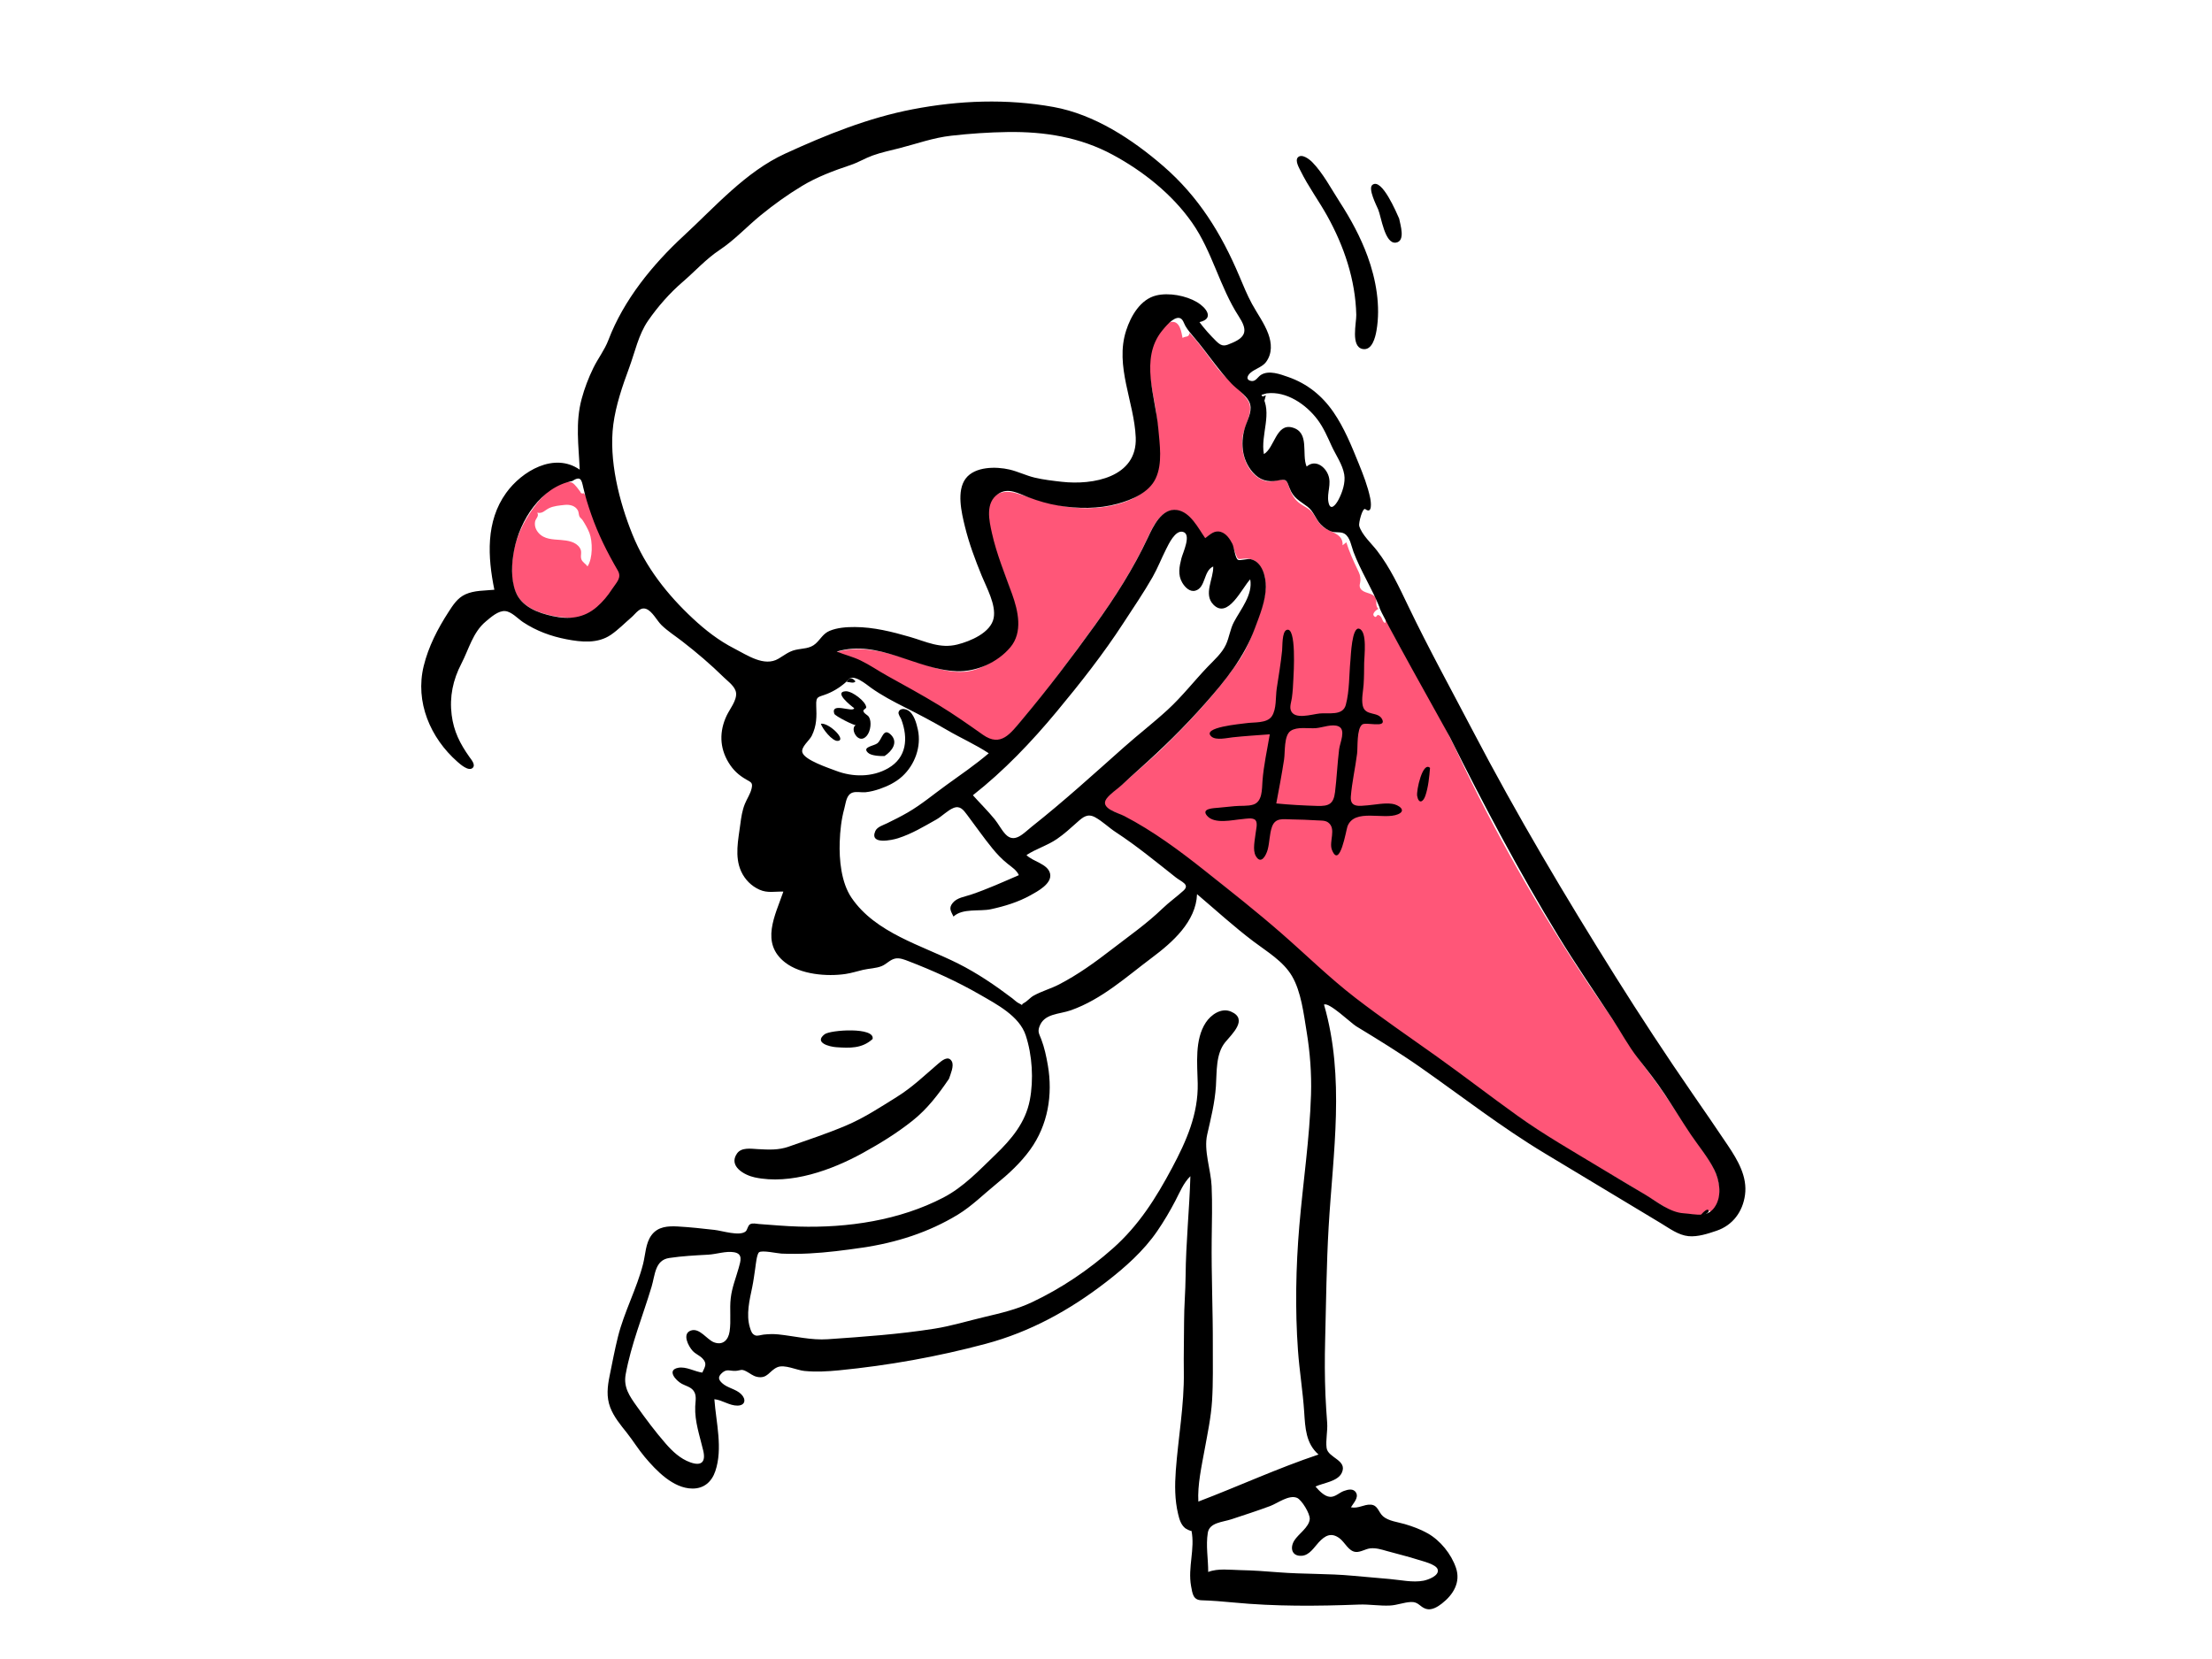 <svg xmlns="http://www.w3.org/2000/svg" viewBox="0 0 1024 768" version="1.1"><g id="react-group-82" stroke="none" stroke-width="1" fill="#FFFFFF00" fill-rule="evenodd"><g id="react-group-83"><rect id="react-rect-85" x="0" y="0" width="1024" height="768"></rect><path d="M542.373,149.024 C546.336,148.6 546.902,153.975 547.442,156.425 C548.969,155.461 550.329,156.383 550.674,154.132 C555.506,159.194 559.375,165.005 563.665,170.504 C567.78,175.78 574.212,179.977 577.772,185.523 C580.793,190.232 575.808,197.382 575.192,202.403 C574.497,208.062 575.974,214.539 579.839,218.853 C581.647,220.87 583.858,222.272 586.53,222.814 C589.187,223.353 591.715,221.794 594.055,222.126 C595.996,222.401 596.081,223.684 596.758,225.591 C597.686,228.207 598.87,230.677 601.061,232.515 C603.511,234.567 606.142,235.16 608.011,237.917 C609.642,240.324 610.566,242.654 613.095,244.325 C616.47,246.554 621.884,247.228 621.519,252.433 C622.099,251.972 622.679,251.512 623.259,251.05 C624.604,255.373 626.455,259.559 628.432,263.624 C629.358,265.529 629.834,266.541 629.786,268.66 C629.754,270.056 628.989,271.112 629.816,272.464 C631.14,274.627 634.68,274.333 636.297,276.082 C637.954,277.876 636.234,280.309 638.149,281.872 C637.342,282.119 635.107,283.925 635.947,285.022 C637.156,286.598 637.247,284.438 638.095,284.698 C640.041,285.294 639.63,287.723 641.148,288.383 C641.46,288.519 641.436,287.064 641.42,286.689 L641.418,286.675 L642.59,288.962 C652.456,308.055 664.018,326.243 673.313,345.612 L674.417,347.942 C691.92,385.357 712.728,421.788 735.739,456.106 C741.167,464.201 747.124,472.243 752.143,480.569 C757.186,488.938 763.471,496.355 769.049,504.356 C774.787,512.588 780.039,521.156 785.823,529.35 C790.436,535.885 796.074,542.841 796,551.268 C795.965,555.013 795.421,559.15 791.811,561.162 C791.724,559.618 789.387,561.326 788.83,561.705 C786.419,563.346 787.73,563.164 785.131,562.591 C780.913,561.66 777.311,562.92 773.409,560.522 C765.132,555.437 756.975,550.209 748.549,545.356 C730.339,534.869 712.31,524.131 695.417,511.597 C665.886,489.686 633.801,470.052 606.662,445.128 C579.543,420.224 551.084,395.515 518.903,377.3 C516.746,376.079 510.563,374.247 511.133,371.335 C511.633,368.783 517.193,365.205 519.143,363.438 C525.912,357.305 532.961,351.501 539.489,345.105 C551.542,333.298 563.505,320.267 573.173,306.413 C577.875,299.674 580.275,292.178 583.021,284.515 C585.444,277.751 587.684,269.425 583.751,262.733 C581.93,259.633 579.416,258.376 575.9,258.611 C572.99,258.805 573.121,259.401 571.967,256.314 C570.725,252.991 569.715,249.136 566.384,247.212 C562.933,245.219 560.582,247.344 557.787,249.339 C554.572,244.697 550.628,236.664 544.147,236.219 C537.379,235.756 533.535,244.116 531.198,249.145 C524.287,264.015 515.295,277.905 505.625,291.147 C495.143,305.501 484.427,320.102 472.878,333.618 C470.433,336.479 467.657,340.655 464.212,342.391 C460.678,344.173 457.745,342.499 454.758,340.45 C447.718,335.621 440.872,330.662 433.542,326.241 C425.424,321.344 417.078,316.858 408.799,312.244 C405.146,310.209 401.68,307.758 397.916,305.93 C394.409,304.227 390.59,303.383 387,301.892 C400.183,297.962 414.069,303.111 426.546,307.195 C433.022,309.314 439.795,311.521 446.709,310.951 C452.689,310.459 458.116,307.257 462.846,303.76 C471.396,297.438 472.068,287.943 469.279,278.346 C466.071,267.3 461.164,256.677 457.456,245.782 C455.77,240.826 454.608,235.563 458.447,231.281 C461.882,227.449 466.327,226.978 471.015,228.486 C482.383,232.144 492.467,235.579 504.653,235.231 C514.18,234.96 526.298,232.256 532.717,224.514 C536.235,220.27 536.369,214.435 536.383,209.171 C536.401,202.932 536.007,196.658 535.134,190.482 C533.576,179.462 529.534,168.428 534.603,157.728 C535.791,155.219 539.099,149.374 542.373,149.024 Z M641.417,286.639 L641.418,286.675 L641.415,286.666 C641.412,286.587 641.414,286.586 641.417,286.639 Z M247.11,234.913 C250.089,230.792 258.24,221.197 264.463,223.297 C265.55,223.663 266.335,224.747 267.051,225.554 C267.559,226.213 268.062,226.875 268.562,227.541 C268.873,228.416 269.43,228.674 270.234,228.316 C272.417,231.338 275.497,233.621 276.751,237.333 C277.994,241.011 281.329,244.578 283.296,247.952 C284.818,250.561 288.248,257.527 287.986,260.79 L287.986,269.119 C287.676,272.356 281.625,278.147 279.497,280.336 C274.213,285.775 268.474,286.471 260.643,285.777 C254.01,285.189 245.418,282.978 240.928,277.705 C236.618,272.646 236.679,264.806 237.317,258.576 C238.208,249.875 242.024,241.949 247.11,234.913 Z M267.52,236.294 C266.306,234.038 263.649,233.481 261.314,233.748 C258.98,234.015 256.302,234.211 254.162,235.252 C252.186,236.214 251.186,237.899 248.722,237.333 C249.698,239.015 247.95,239.986 247.698,241.501 C247.374,243.447 248.002,245.191 249.288,246.669 C251.949,249.727 255.925,249.668 259.624,249.966 C262.751,250.218 266.598,250.736 268.436,253.666 C269.621,255.556 268.546,256.917 269.101,258.815 C269.51,260.214 271.218,261.017 271.965,262.218 C274.468,258.533 274.381,250.641 272.854,246.701 C272.133,244.84 270.769,242.417 269.689,240.783 C269.335,240.247 268.5,239.609 268.278,239.167 C267.894,238.404 267.94,237.073 267.52,236.294 Z" id="react-path-86" fill="#ff5678"></path><g id="react-group-84" transform="translate(195, 47.476)" fill="#000000"><path d="M364.309,680.236 C368.837,678.465 374.419,679.292 379.167,679.377 C385.128,679.485 391.105,679.937 397.048,680.402 C408.461,681.297 419.816,680.919 431.239,681.986 C436.91,682.515 442.585,683.005 448.26,683.488 C453.229,683.911 458.999,685.229 463.96,684.281 C466.008,683.889 471.536,681.962 470.511,678.963 C469.721,676.649 463.498,675.222 461.471,674.564 C456.702,673.013 451.778,671.902 446.957,670.52 C444.481,669.81 442.015,669.047 439.408,669.294 C437.195,669.503 434.864,671.154 432.622,670.964 C429.307,670.683 427.598,666.52 425.166,664.684 C421.294,661.759 418.423,663.322 415.455,666.545 C413.26,668.927 411.169,672.532 407.568,672.746 C402.987,673.017 402.095,669.089 404.117,665.758 C405.979,662.689 411.049,659.543 411.321,655.718 C411.493,653.3 407.626,646.832 405.401,645.912 C401.659,644.365 396.369,648.461 392.986,649.718 C387.077,651.912 381.045,653.855 375.062,655.837 C370.97,657.192 364.898,657.312 364.125,662.107 C363.158,668.111 364.336,674.207 364.309,680.236 M130.118,587.943 C131.308,585.307 132.557,583.808 130.178,581.362 C128.849,579.994 126.973,579.321 125.664,577.902 C123.697,575.769 120.615,569.939 124.831,568.471 C128.861,567.067 132.256,572.676 135.499,573.908 C139.615,575.472 142.165,572.85 142.754,568.917 C143.51,563.864 142.678,558.583 143.281,553.467 C143.872,548.451 145.624,544.286 146.968,539.484 C147.879,536.228 148.995,532.95 144.86,532.228 C141.068,531.566 136.67,533.141 132.825,533.352 C126.828,533.681 120.759,533.984 114.812,534.883 C108.172,535.887 108.293,542.677 106.626,548.228 C102.584,561.684 97.164,574.889 94.64,588.762 C93.552,594.744 96.436,598.841 99.794,603.545 C103.997,609.434 108.37,615.308 113.131,620.764 C116.31,624.407 119.892,627.8 124.521,629.475 C129.765,631.373 131.769,629.266 130.559,624.097 C128.962,617.274 126.552,610.683 126.836,603.577 C126.939,600.989 127.692,598.208 125.826,596.043 C124.532,594.541 122.315,594.034 120.626,593.121 C117.842,591.612 113.529,586.761 118.953,585.717 C122.637,585.007 126.552,587.485 130.118,587.943 M255.38,320.668 C258.69,324.364 262.288,327.9 265.426,331.739 C267.225,333.941 268.5,336.588 270.431,338.675 C274.66,343.245 278.874,338.181 282.619,335.22 C297.347,323.576 311.207,310.958 325.24,298.495 C331.926,292.557 339.039,287.081 345.618,281.03 C352.283,274.901 357.832,267.726 364.076,261.194 C367.075,258.059 370.665,254.948 372.516,250.942 C374.096,247.526 374.444,243.81 376.244,240.432 C379.36,234.582 385.074,227.791 383.763,220.716 C379.905,224.761 373.479,239.256 366.746,232.458 C361.941,227.606 366.849,220.434 366.635,214.777 C362.073,216.713 363.258,224.563 358.395,225.952 C355.764,226.703 353.514,224.322 352.287,222.234 C350.166,218.624 350.944,214.845 351.908,211.016 C352.564,208.406 356.754,199.798 352.61,198.736 C349.019,197.816 346.009,204.421 344.819,206.761 C342.638,211.052 340.949,215.491 338.554,219.689 C334.424,226.929 329.667,233.845 325.131,240.835 C315.79,255.23 305.138,268.742 294.181,281.937 C282.477,296.03 269.809,309.319 255.38,320.668 M359.145,366.455 C358.673,379.136 347.776,388.752 338.349,395.803 C326.301,404.813 315.187,415.055 300.818,420.183 C295.286,422.158 288.378,421.589 286.162,427.815 C285.296,430.249 286.082,431.144 287.021,433.594 C288.489,437.428 289.372,441.585 290.069,445.62 C292.439,459.348 290.135,473.328 281.886,484.757 C277.501,490.833 271.898,495.998 266.105,500.707 C260.326,505.405 254.86,510.885 248.489,514.771 C234.901,523.06 219.806,527.819 204.138,530.109 C195.989,531.301 187.807,532.362 179.576,532.783 C175.308,533.001 171.033,533.041 166.763,532.854 C164.855,532.77 157.76,531.158 156.381,532.251 C155.32,533.093 154.847,538.188 154.635,539.594 C154.184,542.566 153.829,545.497 153.215,548.444 C151.982,554.358 150.321,561.05 152.138,567.017 C152.664,568.743 153.09,570.148 154.688,570.728 C155.701,571.096 157.496,570.449 158.52,570.344 C160.837,570.106 163.024,570.013 165.354,570.26 C173.001,571.069 180.51,573.023 188.238,572.491 C204.713,571.356 221.206,570.196 237.531,567.618 C245.472,566.364 253.091,563.991 260.9,562.159 C268.343,560.412 275.782,558.648 282.729,555.366 C296.339,548.937 308.918,540.432 320.154,530.469 C332.15,519.832 340.091,507.224 347.595,493.154 C354.187,480.794 359.745,468.284 359.456,454.035 C359.273,445.018 357.981,433.845 363.194,425.893 C365.576,422.261 370.38,418.894 374.856,420.815 C382.979,424.302 375.305,431.206 372.207,434.988 C367.744,440.437 368.344,448.734 367.881,455.398 C367.334,463.262 365.567,470.159 363.844,477.763 C362.158,485.206 365.559,494.036 365.895,501.628 C366.26,509.862 366.02,518.104 365.928,526.341 C365.745,542.723 366.506,559.061 366.45,575.44 C366.42,583.936 366.637,592.473 366.1,600.956 C365.611,608.692 364.026,616.092 362.639,623.687 C361.278,631.142 359.294,640.069 359.752,647.647 C378.366,640.562 396.484,632.193 415.384,625.864 C409.489,620.724 409.227,613.46 408.751,606.211 C408.125,596.652 406.551,587.174 405.865,577.615 C404.509,558.736 404.89,538.876 406.496,520.018 C408.22,499.772 411.278,479.594 411.907,459.263 C412.21,449.469 411.452,439.65 409.857,429.985 C408.513,421.843 407.346,411.597 403.1,404.383 C399.043,397.489 391.585,393.11 385.361,388.414 C376.26,381.548 367.83,373.826 359.145,366.455 M360.272,101.647 C362.602,104.798 365.235,107.706 368.021,110.459 C370.897,113.3 372.121,112.672 375.561,111.194 C382.401,108.255 382.27,104.855 378.451,98.961 C369.595,85.291 366.235,69.012 356.864,55.621 C347.63,42.428 334.2,31.768 320.1,24.161 C304.969,15.997 288.572,13.399 271.517,13.643 C262.801,13.768 254.03,14.369 245.369,15.346 C236.943,16.295 229.449,19.06 221.293,21.147 C217.187,22.198 212.953,23.07 208.961,24.513 C205.459,25.779 202.31,27.735 198.772,28.918 C191.026,31.506 183.23,34.399 176.242,38.632 C169.409,42.771 163.253,47.186 157.047,52.267 C150.62,57.53 145.038,63.646 138.088,68.266 C131.761,72.474 126.729,78.142 120.992,83.072 C114.998,88.224 109.47,94.536 104.973,101.045 C100.576,107.411 98.903,115.647 96.247,122.825 C93.155,131.179 90.088,140.111 88.923,148.969 C86.753,165.475 91.624,184.768 97.818,200.043 C103.945,215.151 113.873,227.757 125.721,238.818 C131.496,244.212 137.798,249.109 144.859,252.716 C150.899,255.802 158.775,261.35 165.349,257.473 C168.011,255.903 170.172,254.078 173.249,253.371 C176.613,252.599 179.908,252.915 182.623,250.449 C184.931,248.353 186.035,245.823 189.065,244.558 C192.658,243.057 196.907,242.784 200.754,242.796 C209.393,242.825 218.037,244.987 226.282,247.385 C233.838,249.582 240.161,252.895 248.188,250.888 C254.153,249.396 263.72,245.429 265.006,238.591 C266.155,232.479 261.72,224.578 259.487,219.108 C256.4,211.551 253.604,204.115 251.665,196.17 C250.128,189.874 247.715,179.801 252.053,174.046 C256.315,168.392 266.171,168.46 272.294,169.882 C276.307,170.814 279.996,172.691 284.011,173.637 C288.101,174.601 292.333,175.085 296.505,175.558 C310.964,177.193 331.534,173.496 330.764,155.02 C330.079,138.553 321.005,122.046 326.319,105.559 C328.484,98.838 332.908,91.067 340.275,89.293 C346.118,87.885 354.015,89.361 359.169,92.417 C363.306,94.87 367.405,100.007 360.272,101.647 M69.917,175.198 C55.343,178.042 45.704,193.405 43.033,207.028 C41.822,213.201 41.395,220.553 43.736,226.526 C46.434,233.412 54.061,236.286 60.791,237.73 C68.484,239.381 75.301,238.736 81.4,233.402 C84.081,231.057 86.352,228.325 88.279,225.34 C90.249,222.287 92.989,220.063 91.008,216.651 C86.097,208.197 81.907,199.892 78.673,190.592 C77.23,186.442 75.947,182.387 74.989,178.113 C74.229,174.719 73.861,172.647 69.917,175.198 M197.564,267.417 C194.744,270.133 191.504,272.297 187.864,273.756 C183.871,275.358 182.659,274.589 182.857,279.207 C183.076,284.308 183.113,288.39 180.788,293.136 C179.7,295.358 175.68,298.356 176.439,300.855 C177.529,304.442 188.693,308.069 191.95,309.323 C199.742,312.324 208.833,312.386 216.188,308.145 C224.731,303.219 225.487,294.288 222.269,285.645 C221.925,284.723 220.677,283.165 220.984,282.158 C221.548,280.312 223.869,280.579 225.201,281.284 C228.093,282.814 229.301,287.467 229.924,290.371 C231.587,298.129 228.532,306.531 222.726,311.876 C219.775,314.591 216.085,316.406 212.321,317.714 C210.184,318.456 207.943,319.043 205.687,319.271 C203.864,319.454 201.562,318.879 199.821,319.398 C196.753,320.313 196.616,324.097 195.849,326.863 C194.479,331.807 193.907,337.159 193.727,342.274 C193.436,350.547 194.421,361.087 199.18,368.1 C210.283,384.464 231.757,390.144 248.523,398.566 C257.435,403.043 265.699,408.667 273.634,414.679 C274.418,415.273 275.591,416.437 276.532,416.9 C279.713,418.465 276.935,417.895 278.971,416.861 C280.539,416.065 281.881,414.336 283.501,413.435 C287.232,411.358 291.422,410.237 295.217,408.275 C304.04,403.712 311.846,398.05 319.677,392.007 C327.701,385.814 335.828,380.16 343.148,373.11 C346.235,370.139 349.71,367.689 352.841,364.845 C355.995,361.979 351.959,360.79 349.288,358.681 C340.198,351.502 331.221,344.095 321.514,337.75 C318.276,335.633 315.42,332.778 312.042,330.907 C308.514,328.953 306.42,330.703 303.641,333.188 C300.604,335.904 297.709,338.566 294.329,340.889 C289.865,343.958 284.675,345.435 280.187,348.357 C283.068,351.373 290.094,352.382 291.113,356.951 C292.147,361.581 285.252,365.194 282.029,366.982 C276.339,370.14 270.062,372.057 263.721,373.427 C258.445,374.566 250.623,372.851 246.395,376.833 C245.189,374.283 244.059,372.951 246.043,370.512 C248.025,368.077 251.558,367.658 254.355,366.721 C261.908,364.19 269.348,360.818 276.657,357.657 C275.687,355.387 273.262,353.833 271.414,352.355 C268.775,350.244 266.558,347.905 264.41,345.28 C260.312,340.273 256.637,334.932 252.734,329.778 C251.042,327.542 249.498,325.31 246.407,326.548 C243.678,327.64 241.015,330.474 238.392,331.942 C232.462,335.261 227.274,338.449 220.746,340.561 C218.116,341.412 207.345,343.835 210.21,337.252 C211.059,335.3 213.897,334.496 215.645,333.643 C218.875,332.065 222.095,330.457 225.207,328.655 C231.6,324.955 237.238,320.174 243.219,315.87 C249.817,311.122 256.528,306.514 262.723,301.237 C256.559,297.154 249.721,294.164 243.347,290.429 C236.904,286.655 230.413,283.243 223.75,279.89 C218.444,277.22 213.051,274.373 208.213,270.922 C206.29,269.55 199.673,263.848 197.564,267.417 M391.377,134.621 C390.566,134.825 389.764,135.057 388.968,135.315 C394.372,143.577 388.406,153.804 390.097,162.744 C395.086,159.794 395.739,148.319 403.314,150.44 C411.472,152.725 407.412,162.767 409.881,168.51 C413.738,165.14 418.239,168.29 419.83,172.288 C421.552,176.62 419.164,180.619 419.967,184.906 C420.797,189.342 423.276,186.431 424.65,183.815 C426.401,180.48 427.931,175.971 427.286,172.157 C426.501,167.517 423.386,163.204 421.456,158.99 C419.539,154.803 417.723,150.53 414.948,146.815 C409.693,139.781 400.565,133.461 391.377,134.621 M443.634,233.694 C440.107,224.888 434.886,216.826 431.55,207.951 C430.575,205.355 430.03,201.218 427.45,199.62 C425.755,198.569 423.499,199.2 421.63,198.635 C419.766,198.072 417.802,196.729 416.465,195.345 C414.02,192.812 413.227,189.336 410.343,187.13 C406.621,184.283 403.746,183.191 401.975,178.434 C400.585,174.698 400.582,174.15 396.404,174.983 C391.843,175.894 388.138,174.779 384.991,171.216 C379.662,165.183 379.073,156.684 381.688,149.401 C382.911,145.996 385.039,142.034 383.271,138.468 C381.629,135.156 377.642,132.778 375.115,130.138 C368.728,123.465 363.729,115.656 357.74,108.654 C356.306,106.979 354.841,105.308 353.735,103.387 C353.034,102.168 352.62,100.07 350.993,99.725 C348.193,99.13 344.285,103.971 342.877,105.735 C332.567,118.639 339.943,136.214 341.199,150.761 C341.838,158.169 343.275,167.05 339.989,174.026 C336.894,180.599 329.058,183.88 322.455,185.71 C313.548,188.178 303.982,188.069 294.919,186.571 C290.172,185.786 285.616,184.445 281.122,182.747 C276.525,181.01 271.743,178.021 267.057,181.174 C261.009,185.245 262.878,193.411 264.206,199.363 C266.376,209.087 270.165,218.156 273.517,227.496 C276.332,235.342 278.611,245.184 272.693,252.204 C266.782,259.215 256.979,263.603 247.855,263.239 C228.939,262.485 211.672,248.381 192.342,254.15 C195.974,255.651 199.813,256.534 203.362,258.253 C207.646,260.327 211.611,263.084 215.77,265.391 C223.753,269.82 231.764,274.185 239.566,278.929 C246.616,283.216 253.281,287.912 260.009,292.662 C268.393,298.582 272.809,292.026 278.187,285.631 C289.929,271.675 301.106,256.895 311.774,242.104 C321.049,229.245 329.658,215.82 336.365,201.455 C338.765,196.315 342.806,187.596 349.828,188.61 C356.063,189.509 359.698,197.032 362.922,201.636 C365.171,200.024 367.099,197.87 370.135,198.756 C372.653,199.491 374.395,202.075 375.51,204.279 C376.276,205.793 376.798,210.899 378.08,211.667 C378.991,212.214 382.475,211.039 384.028,211.398 C389.342,212.626 391.042,219.457 390.988,224.199 C390.913,230.735 388.182,237.274 385.944,243.326 C380.928,256.893 372.334,267.495 362.86,278.216 C353.246,289.095 343.181,298.956 332.337,308.61 C329.661,310.992 327.011,313.402 324.402,315.858 C322.262,317.871 318.874,319.966 317.2,322.332 C314.101,326.709 322.391,328.696 325.476,330.297 C338.749,337.19 350.981,346.268 362.67,355.524 C374.725,365.07 386.847,374.653 398.43,384.768 C409.761,394.663 420.464,405.209 432.396,414.411 C444.656,423.864 457.501,432.592 470.099,441.587 C482.709,450.591 494.979,460.064 507.574,469.08 C519.883,477.89 533.096,485.443 546.043,493.265 C552.815,497.358 559.623,501.391 566.427,505.431 C571.929,508.698 577.9,513.775 584.423,514.188 C590.3,514.56 595.874,516.723 599.387,510.333 C602.053,505.482 600.949,498.809 598.614,494.096 C595.765,488.345 591.307,483.057 587.725,477.734 C583.607,471.614 579.785,465.316 575.72,459.165 C571.823,453.266 567.491,447.821 563.143,442.263 C558.735,436.627 555.39,430.275 551.461,424.308 C543.064,411.551 534.43,399.025 526.469,385.983 C508.211,356.071 491.859,325.192 476.233,293.849 C474.856,291.087 442.735,234.185 443.634,233.694 M417.927,417.594 C427.74,451.512 422.081,486.002 420.069,520.507 C419.052,537.953 418.897,555.508 418.446,572.978 C418.226,581.47 418.241,589.969 418.594,598.457 C418.772,602.728 419.084,606.984 419.388,611.246 C419.657,615.015 418.646,619.181 419.121,622.818 C419.73,627.476 428.978,628.39 426.137,634.368 C424.231,638.379 417.556,638.991 413.98,640.682 C415.57,642.523 418.057,645.278 420.709,645.452 C423.097,645.607 424.942,643.536 427.083,642.753 C428.984,642.057 431.599,641.382 432.799,643.602 C434.056,645.925 431.424,648.507 430.383,650.307 C433.922,650.992 436.37,648.879 439.562,649.073 C442.922,649.277 443.074,652.582 445.282,654.495 C447.806,656.681 452.214,657.152 455.326,658.072 C458.947,659.142 462.586,660.47 465.883,662.328 C471.778,665.649 476.841,671.924 479.019,678.346 C481.277,685.002 477.752,690.762 472.501,694.847 C470.544,696.368 467.74,698.136 465.145,697.316 C462.179,696.378 461.716,693.965 458.102,694.144 C454.856,694.304 451.775,695.601 448.512,695.767 C443.716,696.012 438.925,695.138 434.124,695.322 C414.75,696.066 395.374,696.231 376.033,694.369 C371.028,693.887 366.123,693.493 361.19,693.335 C357.354,693.213 357.033,690.352 356.383,686.76 C354.813,678.086 358.285,669.546 356.566,661.117 C356.68,661.673 353.964,660.226 353.637,659.951 C351.643,658.273 350.977,655.888 350.384,653.411 C348.802,646.814 348.818,640.092 349.307,633.364 C350.419,618.092 353.26,602.962 353.027,587.61 C352.91,579.872 353.144,572.152 353.146,564.417 C353.148,557.312 353.791,550.3 353.851,543.244 C353.982,527.774 355.611,512.477 356.065,497.024 C352.845,500.156 351.137,504.524 349.092,508.433 C346.576,513.239 343.77,517.996 340.697,522.468 C334.353,531.704 325.841,539.221 317.023,546.035 C300.195,559.038 281.913,569.109 261.296,574.624 C238.977,580.593 216.405,584.624 193.396,586.889 C188.072,587.413 182.689,587.697 177.354,587.178 C173.86,586.839 168.181,584.016 164.861,585.448 C161.088,587.076 160.329,590.991 155.382,589.893 C153.494,589.474 152.127,588.213 150.474,587.363 C148.043,586.112 147.946,586.976 145.625,587.135 C143.037,587.312 141.486,586.02 139.23,588.104 C137.315,589.873 137.5,591.113 139.25,592.769 C141.709,595.096 145.645,595.487 148.106,597.918 C150.501,600.282 150.072,603.188 146.373,603.223 C142.651,603.258 139.343,600.609 135.706,600.264 C136.481,611.024 139.718,623.045 136.129,633.601 C134.463,638.499 130.89,641.654 125.56,641.62 C116.643,641.563 108.82,633.359 103.45,626.969 C100.481,623.437 98.074,619.468 95.208,615.848 C92.277,612.148 89.134,608.427 87.456,603.952 C85.671,599.19 86.192,594.413 87.19,589.525 C88.425,583.476 89.573,577.365 91.066,571.373 C93.961,559.754 99.784,549.147 102.724,537.563 C103.836,533.18 103.822,528.037 106.629,524.279 C109.6,520.299 114.223,520.044 118.808,520.299 C124.483,520.614 130.154,521.241 135.799,521.884 C139.364,522.289 147.175,524.86 150.076,522.669 C151.075,521.914 151.077,519.938 152.245,519.256 C153.37,518.598 155.189,519.07 156.42,519.162 C162.515,519.614 168.663,520.163 174.77,520.341 C197.47,521.005 221.424,517.467 241.691,506.922 C251.096,502.028 258.26,494.324 265.82,487.048 C273.253,479.893 279.731,472.192 281.731,461.805 C283.557,452.322 282.866,440.981 279.833,431.802 C276.879,422.86 266.394,417.444 258.763,413.036 C248.181,406.922 236.947,401.855 225.545,397.466 C223.736,396.77 221.536,395.883 219.545,396.239 C217.105,396.676 215.466,398.79 213.246,399.723 C210.607,400.833 207.369,400.839 204.585,401.487 C201.885,402.115 199.253,402.978 196.503,403.393 C187.842,404.7 175.671,403.657 168.513,398.125 C156.813,389.083 163.882,376.285 167.641,365.28 C163.667,365.146 160.358,366.075 156.565,364.375 C152.786,362.68 149.831,359.68 148.108,355.922 C144.973,349.084 146.784,341.227 147.709,334.097 C148.127,330.873 148.604,327.674 149.834,324.646 C150.787,322.301 152.351,320.066 152.929,317.586 C153.565,314.854 152.74,314.695 150.461,313.389 C146.949,311.375 144.421,309.059 142.271,305.524 C138.06,298.601 137.955,291.044 141.406,283.761 C142.803,280.813 146.135,276.761 145.756,273.318 C145.43,270.357 142.078,268.05 140.104,266.111 C134.008,260.122 127.527,254.593 120.767,249.368 C117.608,246.926 114.128,244.71 111.257,241.936 C109.153,239.905 107.016,235.484 104.139,234.415 C101.259,233.346 99.341,236.562 97.335,238.286 C94.207,240.973 91.211,244.065 87.803,246.394 C81.691,250.572 74.113,249.79 67.21,248.456 C60,247.061 53.313,244.606 47.165,240.555 C44.723,238.945 41.87,235.676 38.863,235.414 C35.651,235.135 32.161,238.328 29.865,240.245 C23.872,245.25 22.073,253.024 18.582,259.748 C14.684,267.257 13.028,275.05 14.089,283.492 C15.043,291.086 17.968,296.824 22.319,302.958 C23.219,304.227 25.326,306.624 23.786,308.027 C21.902,309.744 18.042,306.301 16.777,305.189 C4.212,294.138 -2.929,277.487 1.149,260.818 C3.339,251.867 7.622,243.587 12.596,235.886 C14.711,232.61 16.774,229.334 20.452,227.664 C24.639,225.763 29.383,225.989 33.855,225.533 C30.762,210.391 29.794,193.914 39.299,180.717 C46.593,170.59 61.531,161.729 73.369,169.941 C72.884,158.777 71.293,148.177 74.264,137.185 C75.595,132.26 77.419,127.466 79.661,122.882 C81.857,118.39 84.89,114.58 86.664,109.904 C93.664,91.458 107.094,74.981 121.44,61.742 C135.941,48.36 150.17,32.034 168.435,23.662 C187.492,14.926 206.899,7.076 227.561,3.107 C249.006,-1.013 271.049,-1.859 292.653,2.042 C311.591,5.461 329.118,16.96 343.448,29.356 C359.8,43.501 370.357,60.553 378.707,80.306 C380.542,84.645 382.311,89.021 384.561,93.168 C387.057,97.769 390.263,102.048 392.099,106.985 C393.736,111.388 394.011,116.165 391.096,120.099 C389.046,122.865 384.84,123.489 383.048,126.019 C382.142,127.295 382.233,128.508 384.223,128.889 C386.277,129.281 387.256,126.99 388.733,126.071 C392.409,123.783 397.596,125.733 401.312,127.032 C410.125,130.113 417.023,135.647 422.297,143.317 C427.344,150.658 430.696,158.997 434.028,167.207 C436.131,172.386 438.132,177.531 439.289,183.018 C439.725,185.082 440.332,190.678 437.07,188.226 C435.747,187.232 433.857,194.776 434.213,195.977 C435.454,200.155 439.878,204.072 442.481,207.455 C448.603,215.407 452.702,224.315 457.021,233.309 C466.375,252.785 476.791,271.692 486.798,290.831 C507.177,329.806 529.448,367.284 552.808,404.538 C564.382,422.995 576.314,441.137 588.686,459.07 C594.146,466.983 599.622,474.901 604.962,482.895 C609.501,489.687 613.98,497.252 612.812,505.73 C611.743,513.493 607.131,519.728 599.673,522.267 C595.677,523.628 590.932,525.196 586.655,524.778 C581.978,524.321 577.851,521.192 573.953,518.843 C556.037,508.046 538.119,497.26 520.192,486.483 C500.143,474.43 481.807,460.119 462.679,446.718 C452.946,439.9 442.91,433.755 432.769,427.583 C430.485,426.193 420.124,416.235 417.927,417.594" id="react-path-87"></path><path d="M244.33,451.907 C239.434,459.117 234.284,465.893 227.391,471.364 C220.129,477.127 212.535,481.796 204.427,486.268 C190.128,494.154 170.961,501.138 154.353,497.563 C149.63,496.546 142.074,492.414 146.18,486.514 C148.244,483.549 152.671,484.322 155.805,484.485 C160.854,484.749 165.269,485.036 170.107,483.338 C178.996,480.215 187.946,477.27 196.626,473.595 C205.033,470.034 212.406,465.151 220.119,460.354 C227.353,455.855 232.871,450.47 239.225,445.031 C240.966,443.541 243.958,440.935 245.604,443.832 C246.794,445.925 244.983,449.86 244.33,451.907" id="react-path-88"></path><path d="M428.328,108.547 C426.745,111.294 423.229,116.627 419.39,114.326 C414.493,111.392 420.841,102.025 422.035,98.495 C427.237,83.115 427.602,66.638 425.051,50.733 C423.782,42.826 421.485,35.104 420.619,27.13 C420.45,25.581 419.675,21.608 421.619,20.701 C423.953,19.612 426.294,23.39 427.056,25.05 C429.999,31.472 431.136,39.906 432.712,46.775 C434.817,55.946 436.209,65.33 436.229,74.761 C436.25,86.153 434.075,98.564 428.328,108.547 Z" id="react-path-89" transform="translate(426.894, 67.697) rotate(-20) translate(-426.894, -67.697) "></path><path d="M451.419,55.374 C450.949,58.198 450.736,66.271 446.211,65.347 C441.081,64.299 443.934,51.757 443.739,48.089 C443.636,46.154 442.524,37.396 445.087,36.511 C450.425,34.668 451.217,52.89 451.419,55.374" id="react-path-90" transform="translate(447.271, 50.9) rotate(-20) translate(-447.271, -50.9) "></path><path d="M208.948,433.515 C204.032,437.994 198.325,437.731 192.12,437.304 C188.969,437.088 181.672,435.222 186.743,431.314 C189.392,429.273 210.175,427.869 208.948,433.515" id="react-path-91"></path><path d="M592,515.524 C592.35,514.829 595.299,511.493 595.935,512.842 C596.535,514.114 592.779,515.486 592,515.524" id="react-path-92"></path><path d="M201,267.916 C200.395,269.163 197.87,268.074 197,268.263 C198.182,265.732 199.587,266.274 201,267.916" id="react-path-93"></path><path d="M391,135.524 C390.737,136.523 390.475,137.524 390.213,138.524 C389.809,137.775 389.404,137.026 389,136.276 C389.666,136.026 390.334,135.775 391,135.524" id="react-path-94"></path><path d="M395.828,324.459 C402.137,325.095 408.467,325.417 414.801,325.612 C420.148,325.776 422.344,324.765 423.027,319.208 C423.836,312.62 424.112,305.973 424.921,299.382 C425.288,296.388 428.192,290.404 424.694,288.802 C421.762,287.459 417.188,289.383 414.118,289.609 C410.697,289.861 405.535,288.818 402.511,290.846 C399.278,293.014 399.982,300.606 399.431,304.169 C398.381,310.962 397.115,317.709 395.828,324.459 M392.818,292.462 C387.1,292.894 381.363,293.234 375.661,293.844 C373.123,294.115 367.987,295.371 365.848,293.524 C360.826,289.191 379.592,287.67 381.721,287.328 C385.309,286.752 391.449,287.517 393.749,284.13 C396.024,280.78 395.449,275.151 396.037,271.262 C396.922,265.409 397.934,259.564 398.525,253.673 C398.723,251.693 398.44,245.152 400.531,244.18 C405.337,241.946 403.827,264.967 403.748,266.695 C403.613,269.666 403.464,272.651 403.05,275.597 C402.817,277.258 401.996,279.504 402.502,281.172 C403.951,285.955 412.183,283.196 415.933,282.815 C420.135,282.387 426.624,284.015 428.015,278.83 C429.763,272.314 429.509,264.914 430.157,258.21 C430.336,256.356 430.804,242.51 434.221,243.583 C438.036,244.782 436.547,256.352 436.512,259.331 C436.473,262.693 436.486,266.057 436.258,269.413 C436.054,272.427 435.204,276.123 435.833,279.11 C436.936,284.347 443.145,281.562 444.947,285.728 C446.659,289.687 437.325,286.583 435.582,287.943 C432.979,289.974 433.605,298.46 433.233,301.431 C432.417,307.957 430.85,314.735 430.34,321.242 C429.938,326.379 434.068,325.697 438.27,325.325 C441.874,325.006 445.833,324.15 449.445,324.631 C452.347,325.016 456.402,327.69 452.176,329.469 C445.571,332.252 432.12,326.567 428.801,335.018 C428.175,336.612 425.262,355.1 421.602,345.973 C420.072,342.159 423.818,336.174 419.823,333.251 C418.438,332.237 416.375,332.416 414.768,332.303 C410.811,332.028 406.829,331.933 402.864,331.851 C398.911,331.77 395.359,330.974 393.832,335.304 C392.643,338.678 392.775,342.453 391.825,345.905 C391.112,348.494 388.772,353.024 386.345,348.79 C384.751,346.009 385.971,341.149 386.286,338.126 C386.443,336.612 387.346,333.478 386.197,332.207 C384.964,330.842 381.664,331.58 380.104,331.704 C375.601,332.06 367.215,334.228 363.768,330.144 C360.885,326.727 366.879,326.662 369.236,326.431 C371.664,326.193 374.093,325.973 376.519,325.718 C379.19,325.436 382.726,325.812 385.24,324.975 C389.462,323.569 389.161,317.829 389.438,314.106 C389.981,306.833 391.617,299.649 392.818,292.462" id="react-path-95"></path><path d="M467,307.995 C466.659,312.194 466.204,316.902 464.848,320.892 C463.822,323.909 461.751,324.825 461.045,320.985 C460.597,318.55 463.572,304.832 467,307.995" id="react-path-96"></path><path d="M200.428,280.346 C198.744,279.137 190.769,272.778 196.533,272.526 C199.476,272.398 205.817,277.239 205.999,279.925 C206.045,280.603 204.595,280.954 204.674,281.61 C204.824,282.858 206.673,283.45 207.269,284.443 C208.582,286.633 208.037,290.96 206.341,293.041 C202.473,297.79 198.178,289.752 201.172,288.175 C200.505,288.526 191.551,283.975 191.215,282.947 C189.373,277.314 199.975,282.621 200.428,280.346" id="react-path-97"></path><path d="M214.484,302.512 C212.439,302.576 208.331,302.434 206.799,300.973 C203.951,298.259 209.506,297.899 211.131,296.634 C213.409,294.863 213.856,289.1 217.432,292.666 C220.979,296.203 217.86,300.317 214.484,302.512" id="react-path-98"></path><path d="M185,287.55 C188.698,287.008 196.925,294.979 192.932,295.51 C190.29,295.86 185.577,289.68 185,287.55" id="react-path-99"></path></g></g></g></svg>